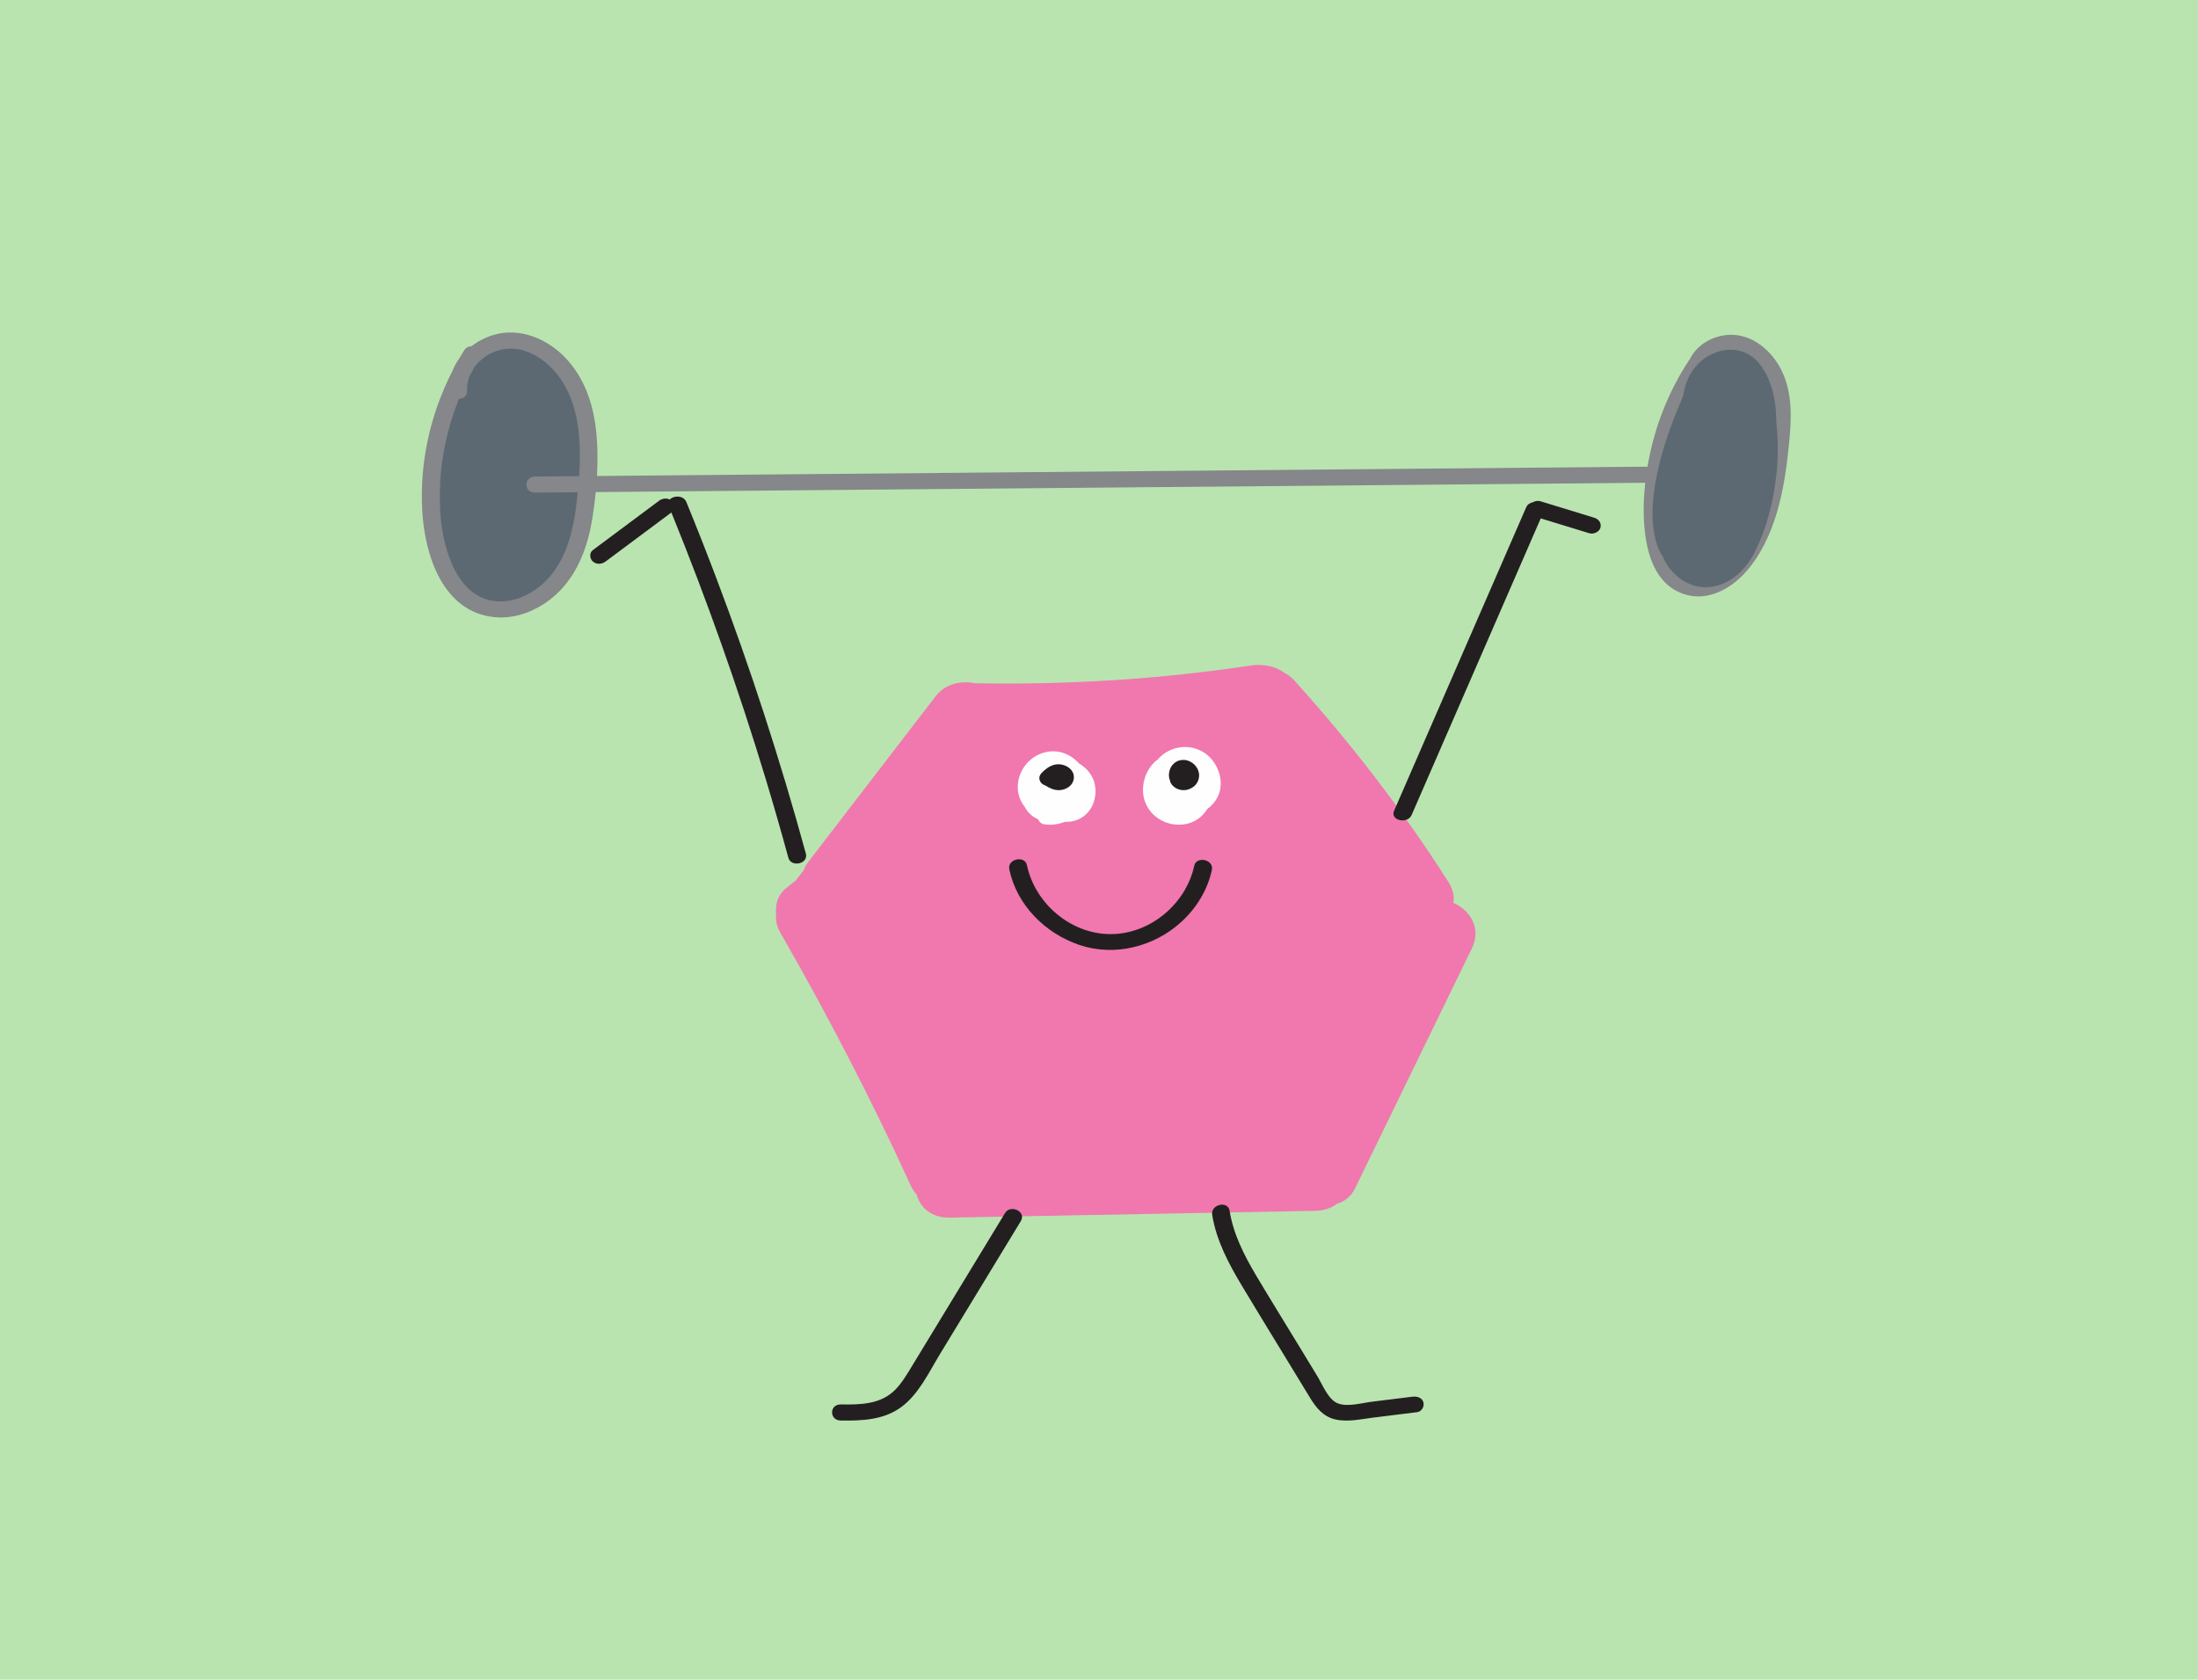 <?xml version="1.0" encoding="UTF-8"?>
<svg width="509px" height="389px" viewBox="0 0 509 389" version="1.1" xmlns="http://www.w3.org/2000/svg" xmlns:xlink="http://www.w3.org/1999/xlink">
    <title>Camp_Image</title>
    <defs>
        <polygon id="path-1" points="0.008 0.49 35.048 0.49 35.048 63.409 0.008 63.409"></polygon>
    </defs>
    <g id="Desktop" stroke="none" stroke-width="1" fill="none" fill-rule="evenodd">
        <g id="Homepage" transform="translate(-756, -3329)">
            <g id="Additional-Programming" transform="translate(174, 3198)">
                <g id="Camp_Image" transform="translate(582, 131)">
                    <rect id="Rectangle" fill="#B9E4B0" x="0" y="0" width="509" height="389"></rect>
                    <g id="School_Spirit_Health" transform="translate(97, 77)">
                        <g id="Group-3" transform="translate(3.685, 0)">
                            <mask id="mask-2" fill="white">
                                <use xlink:href="#path-1"></use>
                            </mask>
                            <g id="Clip-2"></g>
                            <path d="M34.837,33.411 C35.035,29.531 34.826,25.619 34.187,21.741 C33.268,16.162 31.572,10.242 27.828,5.88 C24.435,1.926 18.835,-0.598 13.646,0.952 C8.414,2.516 5.711,7.484 4.068,12.355 C1.927,18.702 0.675,25.39 0.213,32.071 C-0.394,40.828 -0.068,53.342 7.083,59.459 C7.279,60.063 7.751,60.542 8.458,60.738 C8.672,60.796 8.888,60.831 9.101,60.878 C10.206,61.531 11.413,62.079 12.787,62.453 C13.148,62.551 13.511,62.631 13.874,62.7 C17.966,64.279 21.818,63.078 24.719,60.504 C25.994,59.732 27.171,58.804 28.193,57.741 C32.253,53.524 34.222,47.871 34.835,42.124 C35.141,39.244 35.096,36.322 34.837,33.411" id="Fill-1" fill="#5C6972" mask="url(#mask-2)"></path>
                        </g>
                        <path d="M239.562,132.081 C239.813,130.614 239.513,128.979 238.421,127.264 C227.853,110.684 215.885,95.174 202.714,80.571 C202.005,79.785 201.221,79.214 200.404,78.81 C198.267,77.179 195.228,76.734 192.535,77.142 C171.629,80.305 150.554,81.597 129.416,81.251 C129.24,81.246 129.076,81.259 128.907,81.265 C125.642,80.564 121.947,81.288 119.678,84.239 L90.21,122.572 C89.683,123.257 89.325,123.93 89.081,124.586 C88.464,125.383 87.848,126.177 87.232,126.972 C86.506,127.541 85.781,128.11 85.054,128.679 C83.188,130.14 82.486,132.402 82.735,134.588 C82.559,135.974 82.835,137.498 83.754,139.093 C94.695,158.135 104.796,177.632 113.92,197.605 C114.281,198.393 114.75,199.08 115.294,199.668 C116.069,202.616 118.625,205.08 122.996,204.998 C151.179,204.474 179.362,203.95 207.545,203.425 C209.648,203.385 211.328,202.762 212.599,201.799 C214.325,201.302 215.854,200.155 216.816,198.18 C225.824,179.676 234.83,161.171 243.839,142.665 C246.157,137.9 243.376,133.793 239.562,132.081" id="Fill-4" fill="#F078AE"></path>
                        <path d="M147.178,105.492 C147.199,105.516 147.197,105.512 147.178,105.492" id="Fill-6" fill="#FEFEFE"></path>
                        <path d="M156.537,104.733 C156.13,102.613 154.701,100.888 152.895,99.834 C152.385,99.271 151.809,98.763 151.178,98.333 C147.771,96.012 143.293,96.831 140.669,99.942 C138.252,102.807 137.94,106.92 140.307,109.872 C140.542,110.319 140.809,110.75 141.153,111.139 C141.775,111.842 142.547,112.36 143.385,112.735 C143.632,113.319 144.145,113.797 144.773,113.895 C146.429,114.152 148.074,113.928 149.566,113.337 C150.859,113.378 152.154,113.119 153.271,112.484 C155.982,110.945 157.118,107.759 156.537,104.733" id="Fill-8" fill="#FEFEFE"></path>
                        <path d="M182.446,97.743 C179.292,95.262 174.918,95.476 171.89,98.087 C171.585,98.35 171.321,98.642 171.071,98.942 C170.926,99.052 170.767,99.135 170.63,99.254 C168.029,101.508 166.925,105.648 168.243,108.898 C169.678,112.443 173.369,114.388 177.051,113.935 C179.458,113.642 181.423,112.289 182.585,110.347 C183.762,109.482 184.722,108.326 185.251,106.918 C186.454,103.718 185.04,99.784 182.446,97.743" id="Fill-10" fill="#FEFEFE"></path>
                        <path d="M151.606,102.342 C151.482,101.807 151.098,101.272 150.674,100.92 C149.711,100.117 148.335,99.799 147.107,100.128 C145.985,100.429 145.095,101.121 144.299,101.919 C143.943,102.277 143.685,102.693 143.685,103.209 C143.685,103.673 143.929,104.2 144.299,104.498 C144.539,104.691 144.821,104.839 145.12,104.932 C146.02,105.526 146.983,105.961 148.095,105.998 C148.725,106.02 149.399,105.85 149.958,105.577 C150.465,105.329 150.995,104.903 151.28,104.419 C151.666,103.762 151.779,103.082 151.606,102.342" id="Fill-12" fill="#231F20"></path>
                        <path d="M180.547,101.641 C180.438,101.291 180.278,100.929 180.059,100.64 C179.906,100.439 179.75,100.225 179.567,100.051 C179.372,99.865 179.147,99.709 178.929,99.559 C178.624,99.348 178.26,99.205 177.912,99.109 C177.357,98.96 176.88,98.982 176.324,99.065 C176.227,99.081 176.135,99.101 176.04,99.136 C175.795,99.224 175.531,99.316 175.309,99.468 C175.096,99.613 174.865,99.768 174.686,99.968 C174.504,100.17 174.31,100.394 174.174,100.642 C173.881,101.175 173.765,101.647 173.699,102.253 C173.685,102.374 173.681,102.497 173.691,102.621 C173.713,102.902 173.743,103.206 173.829,103.479 C173.848,103.535 173.882,103.585 173.904,103.641 C173.93,103.899 174.008,104.149 174.146,104.383 C174.595,105.14 175.336,105.659 176.137,105.875 C176.809,106.055 177.601,106.049 178.258,105.803 C178.781,105.606 179.125,105.423 179.565,105.058 C179.825,104.843 180.056,104.56 180.229,104.262 C180.676,103.49 180.82,102.512 180.547,101.641" id="Fill-14" fill="#231F20"></path>
                        <path d="M179.56,123.496 C177.674,132.246 169.43,139.369 160.123,139.336 C150.813,139.305 142.631,132.108 140.808,123.352 C140.327,121.044 136.222,121.902 136.728,124.334 C138.435,132.534 144.967,139.144 152.958,141.846 C161.134,144.609 170.271,142.241 176.522,136.547 C180.062,133.321 182.639,129.121 183.639,124.479 C184.162,122.053 180.057,121.186 179.56,123.496" id="Fill-16" fill="#231F20"></path>
                        <path d="M135.751,203.917 C129.988,213.396 124.227,222.874 118.464,232.353 C117.023,234.723 115.586,237.095 114.143,239.462 C113.02,241.305 111.897,243.215 110.387,244.779 C107,248.28 102.281,248.318 97.697,248.259 C95.015,248.223 95.015,251.958 97.697,251.991 C102.602,252.054 107.698,251.867 111.772,248.826 C115.795,245.824 118.133,240.778 120.667,236.608 C126.911,226.339 133.152,216.071 139.396,205.801 C140.748,203.577 136.994,201.873 135.751,203.917" id="Fill-18" fill="#231F20"></path>
                        <path d="M232.625,247.769 C232.295,246.627 231.084,246.346 230.057,246.472 L220.707,247.628 C218.393,247.913 215.013,248.915 212.745,247.989 C210.556,247.095 209.211,243.598 208.077,241.736 L203.28,233.853 C200.151,228.713 196.975,223.594 193.901,218.419 C191.103,213.703 188.61,208.828 187.735,203.364 C187.363,201.037 183.32,201.9 183.712,204.351 C184.666,210.314 187.539,215.681 190.61,220.813 C194.064,226.586 197.6,232.313 201.098,238.062 C202.874,240.981 204.635,243.909 206.428,246.818 C207.825,249.086 209.453,251.078 212.184,251.724 C215.08,252.41 218.258,251.645 221.148,251.288 L231.167,250.049 C232.206,249.922 232.9,248.724 232.625,247.769" id="Fill-20" fill="#231F20"></path>
                        <path d="M272.155,42.892 C267.995,41.621 263.838,40.349 259.68,39.076 C259.153,38.914 258.514,39.019 257.995,39.307 C257.329,39.437 256.717,39.818 256.418,40.503 C246.226,63.921 236.032,87.34 225.839,110.757 C224.845,113.044 228.947,113.928 229.896,111.751 C239.861,88.854 249.828,65.955 259.795,43.057 L271.036,46.496 C272.005,46.792 273.363,46.215 273.624,45.191 C273.905,44.082 273.186,43.209 272.155,42.892" id="Fill-22" fill="#231F20"></path>
                        <path d="M89.613,120.669 C83.716,99.121 76.816,77.85 68.906,56.949 C66.666,51.021 64.339,45.125 61.942,39.261 C61.295,37.682 58.999,37.697 58.114,38.692 C57.308,38.279 56.328,38.444 55.598,38.989 C50.494,42.793 45.389,46.598 40.285,50.401 C39.428,51.038 39.544,52.371 40.285,53.034 C41.148,53.805 42.376,53.684 43.25,53.034 C48.326,49.252 53.401,45.47 58.475,41.689 C66.695,61.914 73.998,82.503 80.315,103.395 C82.148,109.46 83.896,115.548 85.568,121.659 C86.197,123.955 90.275,123.09 89.613,120.669" id="Fill-24" fill="#231F20"></path>
                        <path d="M313.07,26.417 C312.6,30.907 311.953,35.386 310.748,39.743 C309.518,44.19 307.703,48.552 304.841,52.209 C302.532,55.159 298.591,58.359 294.59,57.154 C291.383,56.188 289.698,52.879 288.809,49.88 C287.677,46.064 287.671,42.004 287.883,38.06 C287.942,36.96 288.052,35.866 288.173,34.773 C291.592,34.743 295.012,34.713 298.43,34.681 C301.07,34.659 301.079,30.932 298.43,30.955 L288.713,31.04 C289.974,23.879 292.546,16.982 296.254,10.718 C296.926,10.46 297.483,9.929 297.587,9.11 C297.631,8.754 297.724,8.417 297.844,8.093 C297.907,7.97 297.96,7.849 297.992,7.729 C299.173,5.181 302.507,3.814 305.178,4.413 C308.864,5.241 311.436,8.784 312.555,12.203 C314.05,16.77 313.562,21.724 313.07,26.417 M37.11,33.274 L26.896,33.363 C24.255,33.388 24.247,37.114 26.896,37.092 C30.193,37.062 33.491,37.034 36.789,37.003 C36.668,38.156 36.538,39.289 36.4,40.382 C35.731,45.773 34.309,51.404 30.939,55.776 C28.112,59.449 23.579,62.312 18.846,62.283 C8.861,62.22 5.535,49.987 4.986,41.993 C4.363,32.892 5.881,23.761 9.297,15.366 C10.301,15.327 11.241,14.728 11.174,13.555 C11.107,12.332 11.317,11.169 11.735,10.094 C12.102,9.393 12.484,8.7 12.88,8.014 C14.2,6.214 16.16,4.843 18.349,4.177 C22.966,2.77 27.553,4.978 30.774,8.276 C37.015,14.665 37.719,24.364 37.11,33.274 M315.63,8.925 C313.419,4.333 308.882,0.338 303.531,0.544 C299.601,0.693 295.947,2.828 294.288,6.235 C294.244,6.289 294.194,6.339 294.152,6.4 C289.253,13.855 285.986,22.297 284.523,31.079 C253.83,31.35 223.139,31.623 192.45,31.894 L86.468,32.835 C71.396,32.97 56.323,33.103 41.251,33.237 C41.449,29.592 41.405,25.934 40.996,22.379 C40.287,16.228 38.223,10.355 33.895,5.823 C29.69,1.42 23.268,-1.242 17.243,0.582 C15.423,1.132 13.684,2.03 12.17,3.195 C11.536,3.205 10.912,3.469 10.523,4.088 C10.091,4.771 9.674,5.462 9.269,6.16 C8.635,7.037 8.115,7.986 7.731,8.997 C2.625,18.941 0.133,30.21 0.788,41.401 C1.381,51.559 5.524,64.645 17.365,65.914 C23.052,66.523 28.775,63.829 32.688,59.793 C37.087,55.251 39.214,49.096 40.194,42.951 C40.506,40.986 40.764,38.984 40.963,36.967 C71.601,36.696 102.239,36.422 132.878,36.151 C168.204,35.837 203.532,35.524 238.858,35.211 C253.908,35.078 268.957,34.944 284.008,34.809 C283.893,35.891 283.781,36.973 283.723,38.06 C283.29,46.05 284.198,58.361 293.699,60.802 C298.728,62.096 303.741,59.349 307.067,55.707 C310.615,51.817 312.931,46.86 314.44,41.85 C316.033,36.553 316.775,31.021 317.321,25.528 C317.875,19.965 318.116,14.09 315.63,8.925" id="Fill-26" fill="#85878A"></path>
                        <path d="M314.345,20.669 C314.336,16.851 313.735,13.034 312.029,9.72 C311.846,9.362 311.633,9.02 311.406,8.687 C310.795,7.627 310.043,6.664 309.086,5.876 C305.244,2.713 299.707,3.828 296.36,7.149 C294.21,9.283 293.19,11.95 292.734,14.774 C290.509,20.056 288.418,25.409 287.129,30.991 C285.811,36.697 284.873,43.407 286.714,49.1 C287.038,50.1 287.487,51.008 288.036,51.813 C288.145,52.066 288.234,52.322 288.358,52.572 C290.303,56.439 294.272,59.361 298.801,58.964 C303.788,58.527 307.429,54.775 309.513,50.555 C311.898,45.731 313.305,40.418 314.087,35.123 C314.794,30.335 314.867,25.479 314.345,20.669" id="Fill-28" fill="#5C6972"></path>
                    </g>
                </g>
            </g>
        </g>
    </g>
</svg>